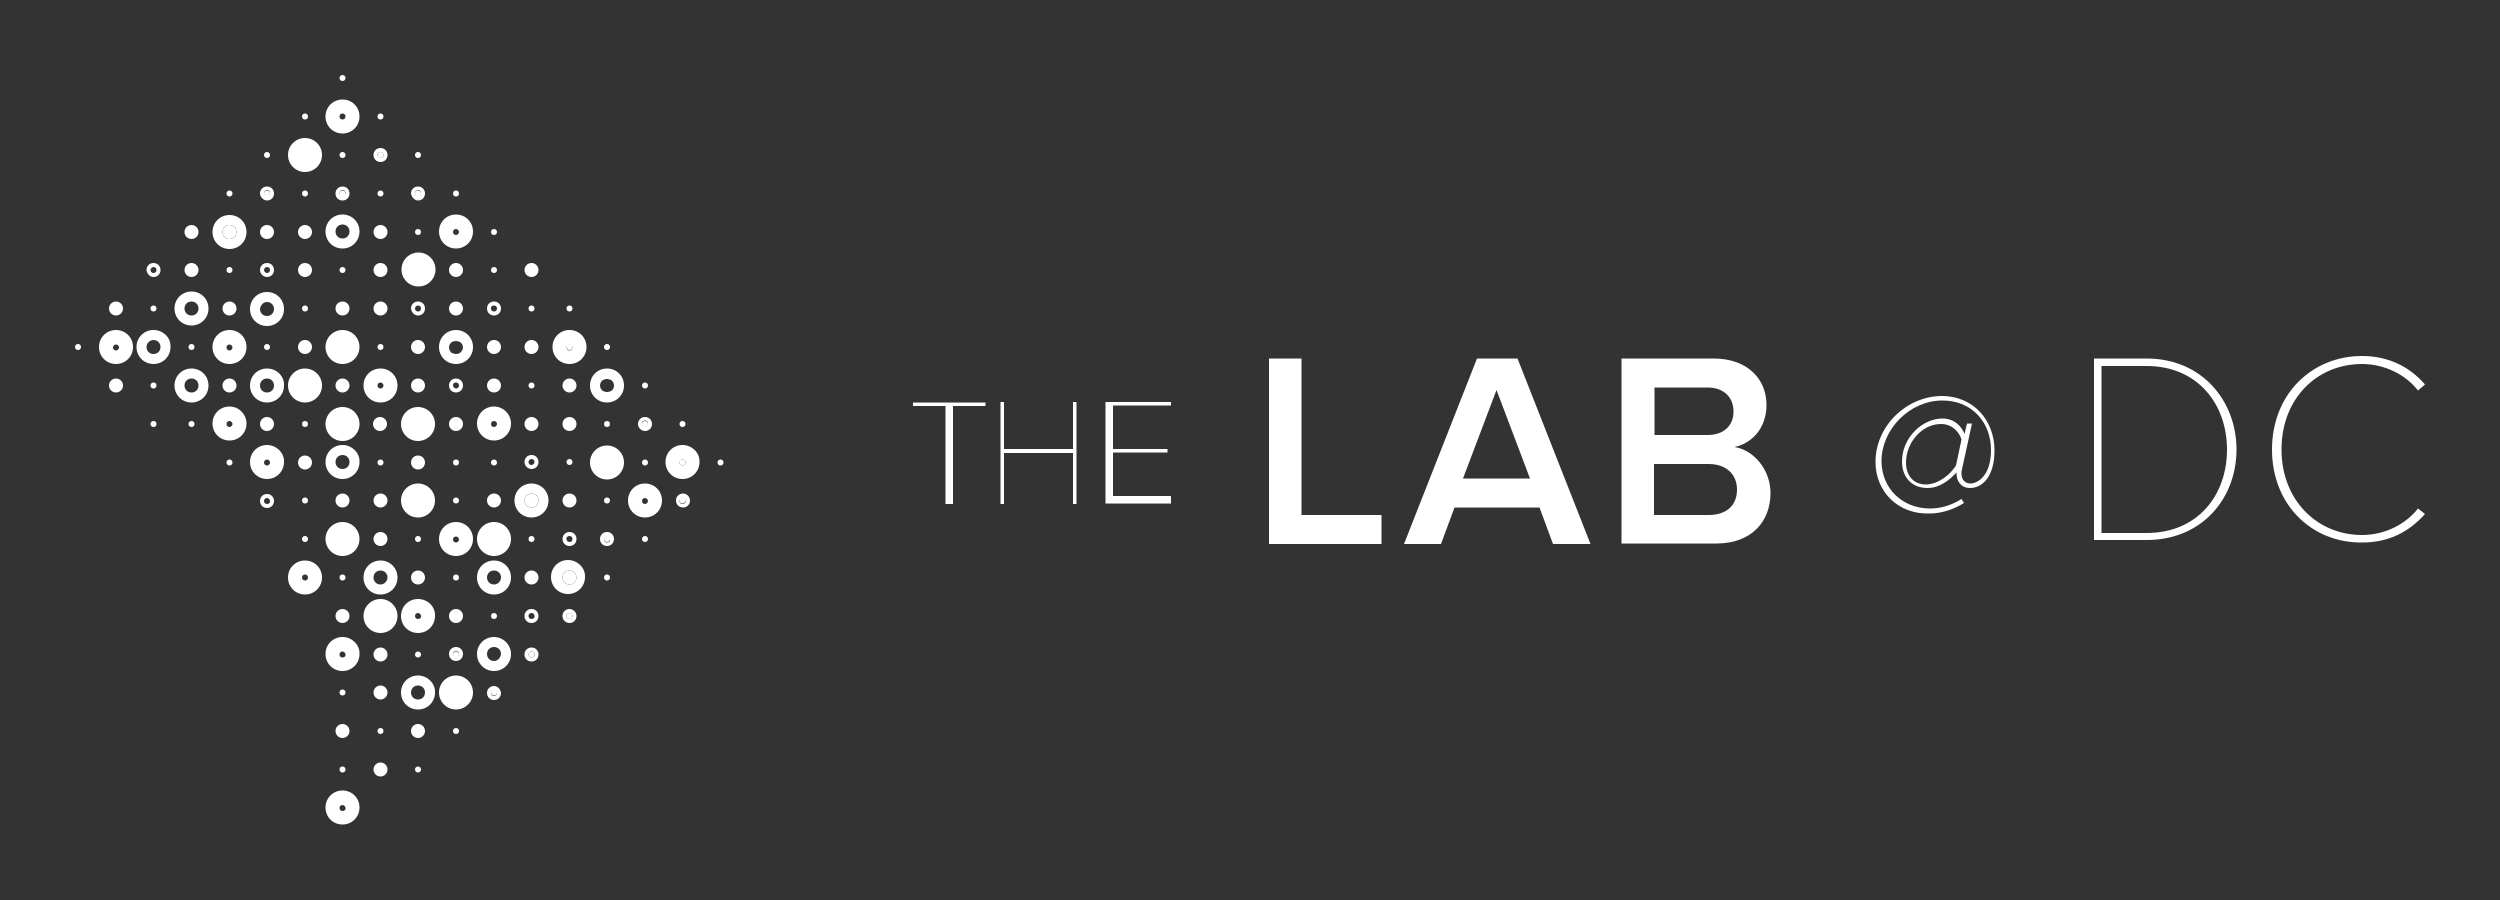 <svg version="1.1" id="Camada_1" xmlns="http://www.w3.org/2000/svg" x="0" y="0" viewBox="0 0 500 180" xml:space="preserve"><rect x="0" y="0" width="500" height="180" fill="#333333" stroke="none"/><style>.st0{fill:#fff}</style><path class="st0" d="M189.1 100.8V81.2h-6.5v-.7h14.5v.7h-6.5v19.6h-1.5zm25.5 0V90.6h-13.8v10.2h-.7V80.4h.7v9.4h13.8v-9.4h.7v20.4h-.7zm6.5 0V80.4h13.1v.7h-11.6v8.7h10.9v.7h-10.9v8.7h11.6v1.5h-13.1v.1zm32.7 8V71.7h6.5V103h16v5.8h-22.5zm56.8 0l-2.7-7.3h-17l-2.7 7.3h-7.4l14.6-37.1h8.1l14.6 37.1h-7.5zM299.3 78l-6.7 17.7H306L299.3 78zm25 30.8V71.7h18.4c6.8 0 10.6 4.1 10.6 9.3 0 4.7-3 7.7-6.4 8.4 3.9.6 7.2 4.6 7.2 9.2 0 5.7-3.8 10.1-10.8 10.1h-19v.1zm22.4-26.5c0-2.8-1.9-4.8-5.2-4.8h-10.6V87h10.6c3.3 0 5.2-1.9 5.2-4.7zm.7 15.6c0-2.8-1.9-5.1-5.7-5.1h-10.9V103h10.9c3.6 0 5.7-1.9 5.7-5.1zm27.7-5.5c0-7.3 6.3-13.2 13.3-13.2 6.2 0 10.5 4.8 10.5 10.9 0 4.9-2.2 7.5-4.9 7.5-1.8 0-2.7-1.4-2.7-2.9v-.2c-1.5 1.6-3.4 3.1-5.8 3.1-3 0-5.1-2-5.1-5.3 0-4.8 4.1-8.6 8.1-8.6 2.3 0 3.8 1.5 4.4 3.1l.5-2.1h1l-2.1 9.6v.5c0 1.2.8 1.9 1.8 1.9 1.3 0 4.1-1.4 4.1-6.7 0-5.6-3.9-9.9-9.7-9.9-6.6 0-12.2 5.8-12.2 12.1 0 5.4 4.1 9.5 9.7 9.5 2.5 0 4.5-.8 6.3-1.9l.5.8c-2.1 1.3-4.5 2.1-6.9 2.1-6.3.2-10.8-4.4-10.8-10.3zm16.1.7l1.1-5.2c-.4-1.3-1.7-3.1-4.1-3.1-3.9 0-7 3.8-7 7.7 0 2.5 1.4 4.4 4 4.4 2.7-.1 4.9-2.1 6-3.8zm27.6 15V71.7h10.5c11.2 0 18 8.6 18 18.2 0 9.7-6.8 18.1-18 18.1h-10.5v.1zm26.6-18.2c0-9-5.8-16.7-16.1-16.7h-9v33.4h9c10.2 0 16.1-7.5 16.1-16.7zm9 0c0-11.1 8-18.7 18-18.7 5.1 0 9.4 2 12.6 5.7l-1.4 1.2c-2.5-3.2-6.7-5.3-11.2-5.3-9 0-16.1 6.9-16.1 17.1 0 10.1 7.1 17.1 16.1 17.1 4.5 0 8.7-2.1 11.2-5.3l1.4 1.1c-3.4 3.8-7.5 5.7-12.6 5.7-10 .1-18-7.5-18-18.6zM91.2 66c-1.9 0-3.4 1.5-3.4 3.4s1.5 3.4 3.4 3.4 3.4-1.5 3.4-3.4-1.5-3.4-3.4-3.4zm.8 4.6c-.2.1-.5.2-.8.2s-.5-.1-.8-.2c-.4-.2-.6-.7-.6-1.1s.2-.9.6-1.1c.2-.1.5-.2.8-.2s.5.1.8.2c.4.2.6.7.6 1.1s-.3.8-.6 1.1z"/><circle class="st0" cx="83.6" cy="84.8" r="3.4"/><circle class="st0" cx="121.4" cy="92.5" r="3.4"/><path class="st0" d="M121.4 73.7c-1.9 0-3.4 1.5-3.4 3.4s1.5 3.4 3.4 3.4 3.4-1.5 3.4-3.4-1.5-3.4-3.4-3.4zm.8 4.5c-.2.1-.5.2-.8.2s-.5-.1-.8-.2c-.4-.2-.6-.7-.6-1.1s.2-.9.6-1.1c.2-.1.5-.2.8-.2s.5.1.8.2c.4.2.6.7.6 1.1s-.2.9-.6 1.1zm-23.4 3.1c-1.9 0-3.4 1.5-3.4 3.4s1.5 3.4 3.4 3.4 3.4-1.5 3.4-3.4c0-1.8-1.5-3.4-3.4-3.4zm0 4.1c-.4 0-.6-.3-.6-.6 0-.4.3-.6.6-.6.4 0 .6.3.6.6s-.3.6-.6.6zm-7.6-42.5c-1.9 0-3.4 1.5-3.4 3.4s1.5 3.4 3.4 3.4 3.4-1.5 3.4-3.4-1.5-3.4-3.4-3.4zm0 4.1c-.4 0-.6-.3-.6-.6 0-.4.3-.6.6-.6s.6.3.6.6-.3.6-.6.6z"/><circle class="st0" cx="83.6" cy="100.1" r="3.4"/><path class="st0" d="M91.2 104.4c-1.9 0-3.4 1.5-3.4 3.4s1.5 3.4 3.4 3.4 3.4-1.5 3.4-3.4-1.5-3.4-3.4-3.4zm0 4.1c-.4 0-.6-.3-.6-.6 0-.4.3-.6.6-.6s.6.3.6.6-.3.6-.6.6zM136.5 89c-1.9 0-3.4 1.5-3.4 3.4s1.5 3.4 3.4 3.4 3.4-1.5 3.4-3.4c.1-1.8-1.5-3.4-3.4-3.4zm0 4.1c-.4 0-.6-.3-.6-.6s.3-.6.6-.6c.4 0 .6.3.6.6s-.2.6-.6.6zm-7.5 3.6c-1.9 0-3.4 1.5-3.4 3.4s1.5 3.4 3.4 3.4 3.4-1.5 3.4-3.4-1.5-3.4-3.4-3.4zm0 4.1c-.4 0-.6-.3-.6-.6 0-.4.3-.6.6-.6s.6.3.6.6-.3.6-.6.6zm-45.4 19c-1.9 0-3.4 1.5-3.4 3.4s1.5 3.4 3.4 3.4 3.4-1.5 3.4-3.4c.1-1.9-1.5-3.4-3.4-3.4zm0 4c-.4 0-.6-.3-.6-.6 0-.4.3-.6.6-.6s.6.3.6.6c.1.3-.2.6-.6.6z"/><circle class="st0" cx="98.8" cy="107.8" r="3.4"/><path class="st0" d="M106.3 96.7c-1.9 0-3.4 1.5-3.4 3.4s1.5 3.4 3.4 3.4 3.4-1.5 3.4-3.4-1.5-3.4-3.4-3.4zm0 4.8c-.8 0-1.4-.6-1.4-1.4s.6-1.4 1.4-1.4 1.4.6 1.4 1.4-.6 1.4-1.4 1.4zM76.1 73.7c-1.9 0-3.4 1.5-3.4 3.4s1.5 3.4 3.4 3.4 3.4-1.5 3.4-3.4-1.5-3.4-3.4-3.4zm0 4c-.4 0-.6-.3-.6-.6 0-.4.3-.6.6-.6s.6.3.6.6-.3.6-.6.6z"/><circle class="st0" cx="68.5" cy="84.8" r="3.4"/><circle class="st0" cx="68.5" cy="69.4" r="3.4"/><circle class="st0" cx="83.7" cy="53.9" r="3.4"/><circle class="st0" cx="61" cy="77.1" r="3.4"/><path class="st0" d="M68.5 26.7c1.9 0 3.4-1.5 3.4-3.4s-1.5-3.4-3.4-3.4-3.4 1.5-3.4 3.4 1.5 3.4 3.4 3.4zm0-4c.4 0 .6.3.6.6 0 .4-.3.6-.6.6-.4 0-.6-.3-.6-.6s.2-.6.6-.6zM45.9 66c-1.9 0-3.4 1.5-3.4 3.4s1.5 3.4 3.4 3.4 3.4-1.5 3.4-3.4-1.5-3.4-3.4-3.4zm0 4.1c-.4 0-.6-.3-.6-.6 0-.4.3-.6.6-.6s.6.3.6.6-.3.6-.6.6zM30.7 66c-1.9 0-3.4 1.5-3.4 3.4s1.5 3.4 3.4 3.4 3.4-1.5 3.4-3.4c.1-1.9-1.5-3.4-3.4-3.4zm0 4.8c-.8 0-1.4-.6-1.4-1.4S30 68 30.7 68c.8 0 1.4.6 1.4 1.4s-.6 1.4-1.4 1.4zm7.6 2.9c-1.9 0-3.4 1.5-3.4 3.4s1.5 3.4 3.4 3.4 3.4-1.5 3.4-3.4-1.5-3.4-3.4-3.4zm0 4.8c-.8 0-1.4-.6-1.4-1.4s.6-1.4 1.4-1.4 1.4.6 1.4 1.4-.6 1.4-1.4 1.4zm15.1-4.8c-1.9 0-3.4 1.5-3.4 3.4s1.5 3.4 3.4 3.4 3.4-1.5 3.4-3.4c.1-1.9-1.5-3.4-3.4-3.4zm0 4.8c-.8 0-1.4-.6-1.4-1.4s.6-1.4 1.4-1.4c.8 0 1.4.6 1.4 1.4s-.6 1.4-1.4 1.4zM113.9 66c-1.9 0-3.4 1.5-3.4 3.4s1.5 3.4 3.4 3.4 3.4-1.5 3.4-3.4-1.5-3.4-3.4-3.4zm0 4.1c-.4 0-.6-.3-.6-.6 0-.4.3-.6.6-.6.4 0 .6.3.6.6s-.3.6-.6.6zm-68 11.2c-1.9 0-3.4 1.5-3.4 3.4s1.5 3.4 3.4 3.4 3.4-1.5 3.4-3.4c0-1.8-1.5-3.4-3.4-3.4zm0 4.1c-.4 0-.6-.3-.6-.6 0-.4.3-.6.6-.6s.6.3.6.6-.3.6-.6.6zM68.5 89c-1.9 0-3.4 1.5-3.4 3.4s1.5 3.4 3.4 3.4 3.4-1.5 3.4-3.4c.1-1.8-1.5-3.4-3.4-3.4zm0 4.8c-.8 0-1.4-.6-1.4-1.4s.6-1.4 1.4-1.4 1.4.6 1.4 1.4c0 .8-.6 1.4-1.4 1.4zM53.4 89c-1.9 0-3.4 1.5-3.4 3.4s1.5 3.4 3.4 3.4 3.4-1.5 3.4-3.4c.1-1.8-1.5-3.4-3.4-3.4zm0 4.1c-.4 0-.6-.3-.6-.6s.3-.6.6-.6.6.3.6.6-.2.6-.6.6z"/><circle class="st0" cx="68.5" cy="107.8" r="3.4"/><path class="st0" d="M76.1 112.1c-1.9 0-3.4 1.5-3.4 3.4s1.5 3.4 3.4 3.4 3.4-1.5 3.4-3.4-1.5-3.4-3.4-3.4zm0 4.8c-.8 0-1.4-.6-1.4-1.4s.6-1.4 1.4-1.4 1.4.6 1.4 1.4-.7 1.4-1.4 1.4z"/><circle class="st0" cx="76.1" cy="123.2" r="3.4"/><path class="st0" d="M68.5 127.4c-1.9 0-3.4 1.5-3.4 3.4s1.5 3.4 3.4 3.4 3.4-1.5 3.4-3.4c.1-1.8-1.5-3.4-3.4-3.4zm0 4.1c-.4 0-.6-.3-.6-.6 0-.4.3-.6.6-.6s.6.3.6.6c.1.3-.2.6-.6.6zm45.1-19.5c-1.9 0-3.4 1.5-3.4 3.4s1.5 3.4 3.4 3.4 3.4-1.5 3.4-3.4c.1-1.8-1.5-3.4-3.4-3.4zm.3 4.9c-.8 0-1.4-.6-1.4-1.4s.6-1.4 1.4-1.4 1.4.6 1.4 1.4-.7 1.4-1.4 1.4zm-30.3 18.2c-1.9 0-3.4 1.5-3.4 3.4s1.5 3.4 3.4 3.4 3.4-1.5 3.4-3.4c.1-1.8-1.5-3.4-3.4-3.4zm0 4.8c-.8 0-1.4-.6-1.4-1.4 0-.8.6-1.4 1.4-1.4s1.4.6 1.4 1.4c0 .8-.6 1.4-1.4 1.4zm15.2-27.8c-1.9 0-3.4 1.5-3.4 3.4s1.5 3.4 3.4 3.4 3.4-1.5 3.4-3.4-1.5-3.4-3.4-3.4zm0 4.8c-.8 0-1.4-.6-1.4-1.4s.6-1.4 1.4-1.4 1.4.6 1.4 1.4-.7 1.4-1.4 1.4zm0 10.5c-1.9 0-3.4 1.5-3.4 3.4s1.5 3.4 3.4 3.4 3.4-1.5 3.4-3.4c0-1.8-1.5-3.4-3.4-3.4zm0 4.8c-.8 0-1.4-.6-1.4-1.4 0-.8.6-1.4 1.4-1.4s1.4.6 1.4 1.4c-.1.8-.7 1.4-1.4 1.4z"/><circle class="st0" cx="91.2" cy="138.5" r="3.4"/><path class="st0" d="M68.5 158.1c-1.9 0-3.4 1.5-3.4 3.4s1.5 3.4 3.4 3.4 3.4-1.5 3.4-3.4-1.5-3.4-3.4-3.4zm0 4.1c-.4 0-.6-.3-.6-.6 0-.4.3-.6.6-.6s.6.3.6.6c.1.3-.2.6-.6.6zM61 112.1c-1.9 0-3.4 1.5-3.4 3.4s1.5 3.4 3.4 3.4 3.4-1.5 3.4-3.4-1.5-3.4-3.4-3.4zm0 4c-.4 0-.6-.3-.6-.6 0-.4.3-.6.6-.6.4 0 .6.3.6.6 0 .4-.3.6-.6.6zm7.5-73.2c-1.9 0-3.4 1.5-3.4 3.4s1.5 3.4 3.4 3.4 3.4-1.5 3.4-3.4-1.5-3.4-3.4-3.4zm0 4.8c-.8 0-1.4-.6-1.4-1.4 0-.8.6-1.4 1.4-1.4s1.4.6 1.4 1.4c0 .8-.6 1.4-1.4 1.4zM23.2 66c-1.9 0-3.4 1.5-3.4 3.4s1.5 3.4 3.4 3.4 3.4-1.5 3.4-3.4-1.5-3.4-3.4-3.4zm0 4.1c-.4 0-.6-.3-.6-.6 0-.4.3-.6.6-.6.4 0 .6.3.6.6s-.3.6-.6.6zm30.2-4.9c1.9 0 3.4-1.5 3.4-3.4s-1.5-3.4-3.4-3.4-3.4 1.5-3.4 3.4 1.5 3.4 3.4 3.4zm0-4.8c.8 0 1.4.6 1.4 1.4 0 .8-.6 1.4-1.4 1.4s-1.4-.6-1.4-1.4c.1-.8.7-1.4 1.4-1.4zm-7.5-10.6c1.9 0 3.4-1.5 3.4-3.4S47.8 43 45.9 43s-3.4 1.5-3.4 3.4 1.5 3.4 3.4 3.4zm0-4.8c.8 0 1.4.6 1.4 1.4 0 .8-.6 1.4-1.4 1.4-.8 0-1.4-.6-1.4-1.4s.6-1.4 1.4-1.4z"/><circle class="st0" cx="76.1" cy="46.4" r="1.4"/><path class="st0" d="M76.1 32.4c.8 0 1.4-.6 1.4-1.4s-.6-1.4-1.4-1.4-1.4.6-1.4 1.4c0 .8.6 1.4 1.4 1.4zm0-2c.4 0 .6.3.6.6 0 .4-.3.6-.6.6s-.6-.3-.6-.6c-.1-.3.2-.6.6-.6zm22.7 32.7c.8 0 1.4-.6 1.4-1.4 0-.8-.6-1.4-1.4-1.4s-1.4.6-1.4 1.4.6 1.4 1.4 1.4zm0-2c.4 0 .6.3.6.6 0 .4-.3.6-.6.6-.4 0-.6-.3-.6-.6-.1-.3.2-.6.6-.6z"/><circle class="st0" cx="98.8" cy="69.4" r="1.4"/><circle class="st0" cx="106.3" cy="69.4" r="1.4"/><circle class="st0" cx="113.9" cy="77.1" r="1.4"/><circle class="st0" cx="113.9" cy="84.8" r="1.4"/><path class="st0" d="M129 86.2c.8 0 1.4-.6 1.4-1.4s-.6-1.4-1.4-1.4-1.4.6-1.4 1.4c0 .7.6 1.4 1.4 1.4zm0-2.1c.4 0 .6.3.6.6 0 .4-.3.6-.6.6s-.6-.3-.6-.6c-.1-.3.2-.6.6-.6zm-15.1 25.1c.8 0 1.4-.6 1.4-1.4s-.6-1.4-1.4-1.4-1.4.6-1.4 1.4.6 1.4 1.4 1.4zm0-2c.4 0 .6.3.6.6 0 .4-.3.6-.6.6-.4 0-.6-.3-.6-.6-.1-.3.2-.6.6-.6zm22.7-8.5c-.8 0-1.4.6-1.4 1.4s.6 1.4 1.4 1.4 1.4-.6 1.4-1.4c0-.8-.7-1.4-1.4-1.4zm-.1 2.1c-.4 0-.6-.3-.6-.6 0-.4.3-.6.6-.6.4 0 .6.3.6.6.1.3-.2.6-.6.6zm-15.1 5.6c-.8 0-1.4.6-1.4 1.4s.6 1.4 1.4 1.4 1.4-.6 1.4-1.4-.6-1.4-1.4-1.4zm0 2.1c-.4 0-.6-.3-.6-.6 0-.4.3-.6.6-.6s.6.3.6.6c.1.3-.2.6-.6.6z"/><circle class="st0" cx="106.3" cy="115.5" r="1.4"/><path class="st0" d="M106.3 121.8c-.8 0-1.4.6-1.4 1.4s.6 1.4 1.4 1.4 1.4-.6 1.4-1.4c0-.8-.6-1.4-1.4-1.4zm0 2c-.4 0-.6-.3-.6-.6 0-.4.3-.6.6-.6.4 0 .6.3.6.6.1.3-.2.6-.6.6zm0 5.7c-.8 0-1.4.6-1.4 1.4 0 .8.6 1.4 1.4 1.4s1.4-.6 1.4-1.4c0-.8-.6-1.4-1.4-1.4zm0 2c-.4 0-.6-.3-.6-.6 0-.4.3-.6.6-.6.4 0 .6.3.6.6.1.3-.2.6-.6.6zm-15.1.7c.8 0 1.4-.6 1.4-1.4 0-.8-.6-1.4-1.4-1.4s-1.4.6-1.4 1.4c0 .8.6 1.4 1.4 1.4zm0-2c.4 0 .6.3.6.6 0 .4-.3.6-.6.6s-.6-.3-.6-.6.2-.6.6-.6z"/><circle class="st0" cx="91.2" cy="123.2" r="1.4"/><path class="st0" d="M98.8 137.2c-.8 0-1.4.6-1.4 1.4 0 .8.6 1.4 1.4 1.4s1.4-.6 1.4-1.4c-.1-.8-.7-1.4-1.4-1.4zm0 2c-.4 0-.6-.3-.6-.6 0-.4.3-.6.6-.6.4 0 .6.3.6.6s-.3.6-.6.6z"/><circle class="st0" cx="113.9" cy="115.5" r="1.4"/><path class="st0" d="M113.9 121.8c-.8 0-1.4.6-1.4 1.4s.6 1.4 1.4 1.4 1.4-.6 1.4-1.4-.7-1.4-1.4-1.4zm0 2c-.4 0-.6-.3-.6-.6 0-.4.3-.6.6-.6.4 0 .6.3.6.6s-.3.6-.6.6zm8.3-47.8c.4.2.6.7.6 1.1s-.2.9-.6 1.1c.4-.2.6-.7.6-1.1s-.2-.9-.6-1.1zm-2.2 1.1c0-.5.2-.9.6-1.1-.3.2-.6.6-.6 1.1s.2.9.6 1.1c-.3-.2-.6-.6-.6-1.1zm-36.4-37c.8 0 1.4-.6 1.4-1.4 0-.8-.6-1.4-1.4-1.4s-1.4.6-1.4 1.4c.1.7.7 1.4 1.4 1.4zm0-2.1c.4 0 .6.3.6.6 0 .4-.3.6-.6.6s-.6-.2-.6-.5c0-.4.3-.7.6-.7z"/><circle class="st0" cx="91.2" cy="54" r="1.4"/><circle class="st0" cx="53.4" cy="46.4" r="1.4"/><path class="st0" d="M53.4 40.1c.8 0 1.4-.6 1.4-1.4 0-.8-.6-1.4-1.4-1.4-.8 0-1.4.6-1.4 1.4 0 .7.7 1.4 1.4 1.4zm0-2.1c.4 0 .6.3.6.6 0 .4-.3.6-.6.6s-.6-.3-.6-.6.3-.6.6-.6z"/><circle class="st0" cx="45.9" cy="46.4" r="1.4"/><circle class="st0" cx="45.9" cy="61.7" r="1.4"/><path class="st0" d="M67.1 38.7c0 .8.6 1.4 1.4 1.4s1.4-.6 1.4-1.4c0-.8-.6-1.4-1.4-1.4s-1.4.6-1.4 1.4zm1.4-.7c.4 0 .6.3.6.6 0 .4-.3.6-.6.6s-.6-.3-.6-.6.3-.6.6-.6z"/><circle class="st0" cx="61" cy="46.4" r="1.4"/><circle class="st0" cx="38.3" cy="54" r="1.4"/><circle class="st0" cx="68.5" cy="100.1" r="1.4"/><path class="st0" d="M53.4 98.8c-.8 0-1.4.6-1.4 1.4s.6 1.4 1.4 1.4c.8 0 1.4-.6 1.4-1.4s-.6-1.4-1.4-1.4zm0 2c-.4 0-.6-.3-.6-.6 0-.4.3-.6.6-.6s.6.3.6.6c.1.3-.2.6-.6.6z"/><circle class="st0" cx="76.1" cy="107.8" r="1.4"/><circle class="st0" cx="76.1" cy="130.9" r="1.4"/><circle class="st0" cx="76.1" cy="138.5" r="1.4"/><circle class="st0" cx="83.6" cy="146.2" r="1.4"/><circle class="st0" cx="76.1" cy="153.9" r="1.4"/><circle class="st0" cx="68.5" cy="146.2" r="1.4"/><circle class="st0" cx="83.6" cy="115.5" r="1.4"/><circle class="st0" cx="68.5" cy="123.2" r="1.4"/><circle class="st0" cx="61" cy="92.5" r="1.4"/><circle class="st0" cx="23.2" cy="61.7" r="1.4"/><circle class="st0" cx="23.2" cy="77.1" r="1.4"/><path class="st0" d="M30.7 55.4c.8 0 1.4-.6 1.4-1.4 0-.8-.6-1.4-1.4-1.4s-1.4.6-1.4 1.4c.1.8.7 1.4 1.4 1.4zm0-2c.4 0 .6.3.6.6 0 .4-.3.6-.6.6-.4 0-.6-.3-.6-.6s.3-.6.6-.6z"/><circle class="st0" cx="61" cy="54" r="1.4"/><path class="st0" d="M53.4 55.4c.8 0 1.4-.6 1.4-1.4 0-.8-.6-1.4-1.4-1.4-.8 0-1.4.6-1.4 1.4 0 .8.7 1.4 1.4 1.4zm0-2c.4 0 .6.3.6.6 0 .4-.3.6-.6.6s-.6-.3-.6-.6.3-.6.6-.6z"/><circle class="st0" cx="15.6" cy="69.4" r=".6"/><path class="st0" d="M30.7 54.7c-.4 0-.6-.3-.6-.6 0-.4.3-.6.6-.6-.4 0-.6.3-.6.6s.3.6.6.6z"/><circle class="st0" cx="30.7" cy="84.8" r=".6"/><circle class="st0" cx="30.7" cy="77.1" r=".6"/><circle class="st0" cx="45.9" cy="38.7" r=".6"/><circle class="st0" cx="38.3" cy="69.4" r=".6"/><circle class="st0" cx="30.7" cy="61.7" r=".6"/><circle class="st0" cx="53.4" cy="38.7" r=".6"/><circle class="st0" cx="53.4" cy="31" r=".6"/><circle class="st0" cx="76.1" cy="92.5" r=".6"/><circle class="st0" cx="61" cy="84.8" r=".6"/><circle class="st0" cx="76.1" cy="69.4" r=".6"/><circle class="st0" cx="38.3" cy="84.8" r=".6"/><circle class="st0" cx="45.9" cy="92.5" r=".6"/><circle class="st0" cx="61" cy="38.7" r=".6"/><circle class="st0" cx="61" cy="31" r="3.4"/><circle class="st0" cx="61" cy="23.3" r=".6"/><circle class="st0" cx="61" cy="107.8" r=".6"/><circle class="st0" cx="61" cy="100.1" r=".6"/><circle class="st0" cx="68.5" cy="38.7" r=".6"/><circle class="st0" cx="68.5" cy="31" r=".6"/><circle class="st0" cx="68.5" cy="15.6" r=".6"/><circle class="st0" cx="68.5" cy="138.5" r=".6"/><circle class="st0" cx="91.2" cy="100.1" r=".6"/><circle class="st0" cx="83.6" cy="107.8" r=".6"/><circle class="st0" cx="68.5" cy="115.5" r=".6"/><circle class="st0" cx="68.5" cy="153.9" r=".6"/><circle class="st0" cx="76.1" cy="38.7" r=".6"/><circle class="st0" cx="76.1" cy="31" r=".6"/><circle class="st0" cx="76.1" cy="23.3" r=".6"/><circle class="st0" cx="76.1" cy="146.2" r=".6"/><circle class="st0" cx="83.6" cy="46.4" r=".6"/><circle class="st0" cx="83.6" cy="38.7" r=".6"/><circle class="st0" cx="83.6" cy="31" r=".6"/><circle class="st0" cx="83.6" cy="153.9" r=".6"/><circle class="st0" cx="91.2" cy="38.7" r=".6"/><circle class="st0" cx="91.2" cy="146.2" r=".6"/><circle class="st0" cx="98.8" cy="54" r=".6"/><circle class="st0" cx="98.8" cy="46.4" r=".6"/><circle class="st0" cx="98.8" cy="138.5" r=".6"/><circle class="st0" cx="106.3" cy="61.7" r=".6"/><circle class="st0" cx="61" cy="61.7" r=".6"/><circle class="st0" cx="68.5" cy="54" r=".6"/><circle class="st0" cx="45.9" cy="54" r=".6"/><circle class="st0" cx="53.4" cy="69.4" r=".6"/><circle class="st0" cx="106.3" cy="130.9" r=".6"/><circle class="st0" cx="91.2" cy="130.9" r=".6"/><circle class="st0" cx="83.6" cy="130.9" r=".6"/><circle class="st0" cx="113.9" cy="69.4" r=".6"/><circle class="st0" cx="113.9" cy="61.7" r=".6"/><circle class="st0" cx="113.9" cy="123.2" r=".6"/><circle class="st0" cx="106.3" cy="77.1" r=".6"/><circle class="st0" cx="121.4" cy="69.4" r=".6"/><circle class="st0" cx="121.4" cy="115.5" r=".6"/><circle class="st0" cx="121.4" cy="107.8" r=".6"/><circle class="st0" cx="106.3" cy="107.8" r=".6"/><circle class="st0" cx="91.2" cy="115.5" r=".6"/><circle class="st0" cx="98.8" cy="123.2" r=".6"/><circle class="st0" cx="98.8" cy="92.5" r=".6"/><circle class="st0" cx="91.2" cy="92.5" r=".6"/><circle class="st0" cx="121.4" cy="100.1" r=".6"/><circle class="st0" cx="113.9" cy="92.4" r=".6"/><circle class="st0" cx="121.4" cy="84.8" r=".6"/><circle class="st0" cx="129" cy="77.1" r=".6"/><circle class="st0" cx="129" cy="107.8" r=".6"/><circle class="st0" cx="136.5" cy="100.1" r=".6"/><circle class="st0" cx="129" cy="92.5" r=".6"/><circle class="st0" cx="129" cy="84.8" r=".6"/><path class="st0" d="M83.6 63.1c.8 0 1.4-.6 1.4-1.4 0-.8-.6-1.4-1.4-1.4s-1.4.6-1.4 1.4c.1.8.7 1.4 1.4 1.4zm0-2c.4 0 .6.3.6.6 0 .4-.3.6-.6.6s-.6-.2-.6-.6c0-.3.3-.6.6-.6z"/><circle class="st0" cx="136.5" cy="92.5" r=".6"/><circle class="st0" cx="144.1" cy="92.5" r=".6"/><circle class="st0" cx="136.5" cy="84.8" r=".6"/><circle class="st0" cx="38.3" cy="46.4" r="1.4"/><circle class="st0" cx="76.1" cy="54" r="1.4"/><circle class="st0" cx="91.2" cy="61.7" r="1.4"/><circle class="st0" cx="106.3" cy="54" r="1.4"/><circle class="st0" cx="68.5" cy="61.7" r="1.4"/><circle class="st0" cx="76.1" cy="61.7" r="1.4"/><circle class="st0" cx="83.6" cy="69.4" r="1.4"/><path class="st0" d="M89.8 69.4c0-.5.2-.9.6-1.1-.3.2-.6.6-.6 1.1s.2.9.6 1.1c-.3-.2-.6-.6-.6-1.1zm2.2-1.1c.4.2.6.7.6 1.1s-.2.9-.6 1.1c.4-.2.6-.7.6-1.1s-.3-.9-.6-1.1z"/><circle class="st0" cx="98.8" cy="77.1" r="1.4"/><circle class="st0" cx="83.6" cy="77.1" r="1.4"/><path class="st0" d="M91.2 78.5c.8 0 1.4-.6 1.4-1.4s-.6-1.4-1.4-1.4-1.4.6-1.4 1.4.6 1.4 1.4 1.4zm0-2c.4 0 .6.3.6.6 0 .4-.3.6-.6.6s-.6-.3-.6-.6c0-.4.2-.6.6-.6z"/><circle class="st0" cx="106.3" cy="84.8" r="1.4"/><path class="st0" d="M106.3 93.8c.8 0 1.4-.6 1.4-1.4s-.6-1.4-1.4-1.4-1.4.6-1.4 1.4c0 .8.7 1.4 1.4 1.4zm0-2c.4 0 .6.3.6.6s-.3.6-.6.6c-.4 0-.6-.3-.6-.6s.3-.6.6-.6z"/><circle class="st0" cx="113.9" cy="100.1" r="1.4"/><circle class="st0" cx="106.3" cy="100.1" r="1.4"/><circle class="st0" cx="98.8" cy="100.1" r="1.4"/><circle class="st0" cx="91.2" cy="84.8" r="1.4"/><circle class="st0" cx="83.6" cy="92.5" r="1.4"/><circle class="st0" cx="76.1" cy="100.1" r="1.4"/><circle class="st0" cx="76" cy="84.8" r="1.4"/><circle class="st0" cx="53.4" cy="84.8" r="1.4"/><circle class="st0" cx="45.9" cy="77.1" r="1.4"/><circle class="st0" cx="68.5" cy="77.1" r="1.4"/><circle class="st0" cx="61" cy="69.4" r="1.4"/><path class="st0" d="M38.3 58.3c-1.9 0-3.4 1.5-3.4 3.4s1.5 3.4 3.4 3.4 3.4-1.5 3.4-3.4-1.5-3.4-3.4-3.4zm0 4.8c-.8 0-1.4-.6-1.4-1.4 0-.8.6-1.4 1.4-1.4s1.4.6 1.4 1.4-.6 1.4-1.4 1.4z"/></svg>